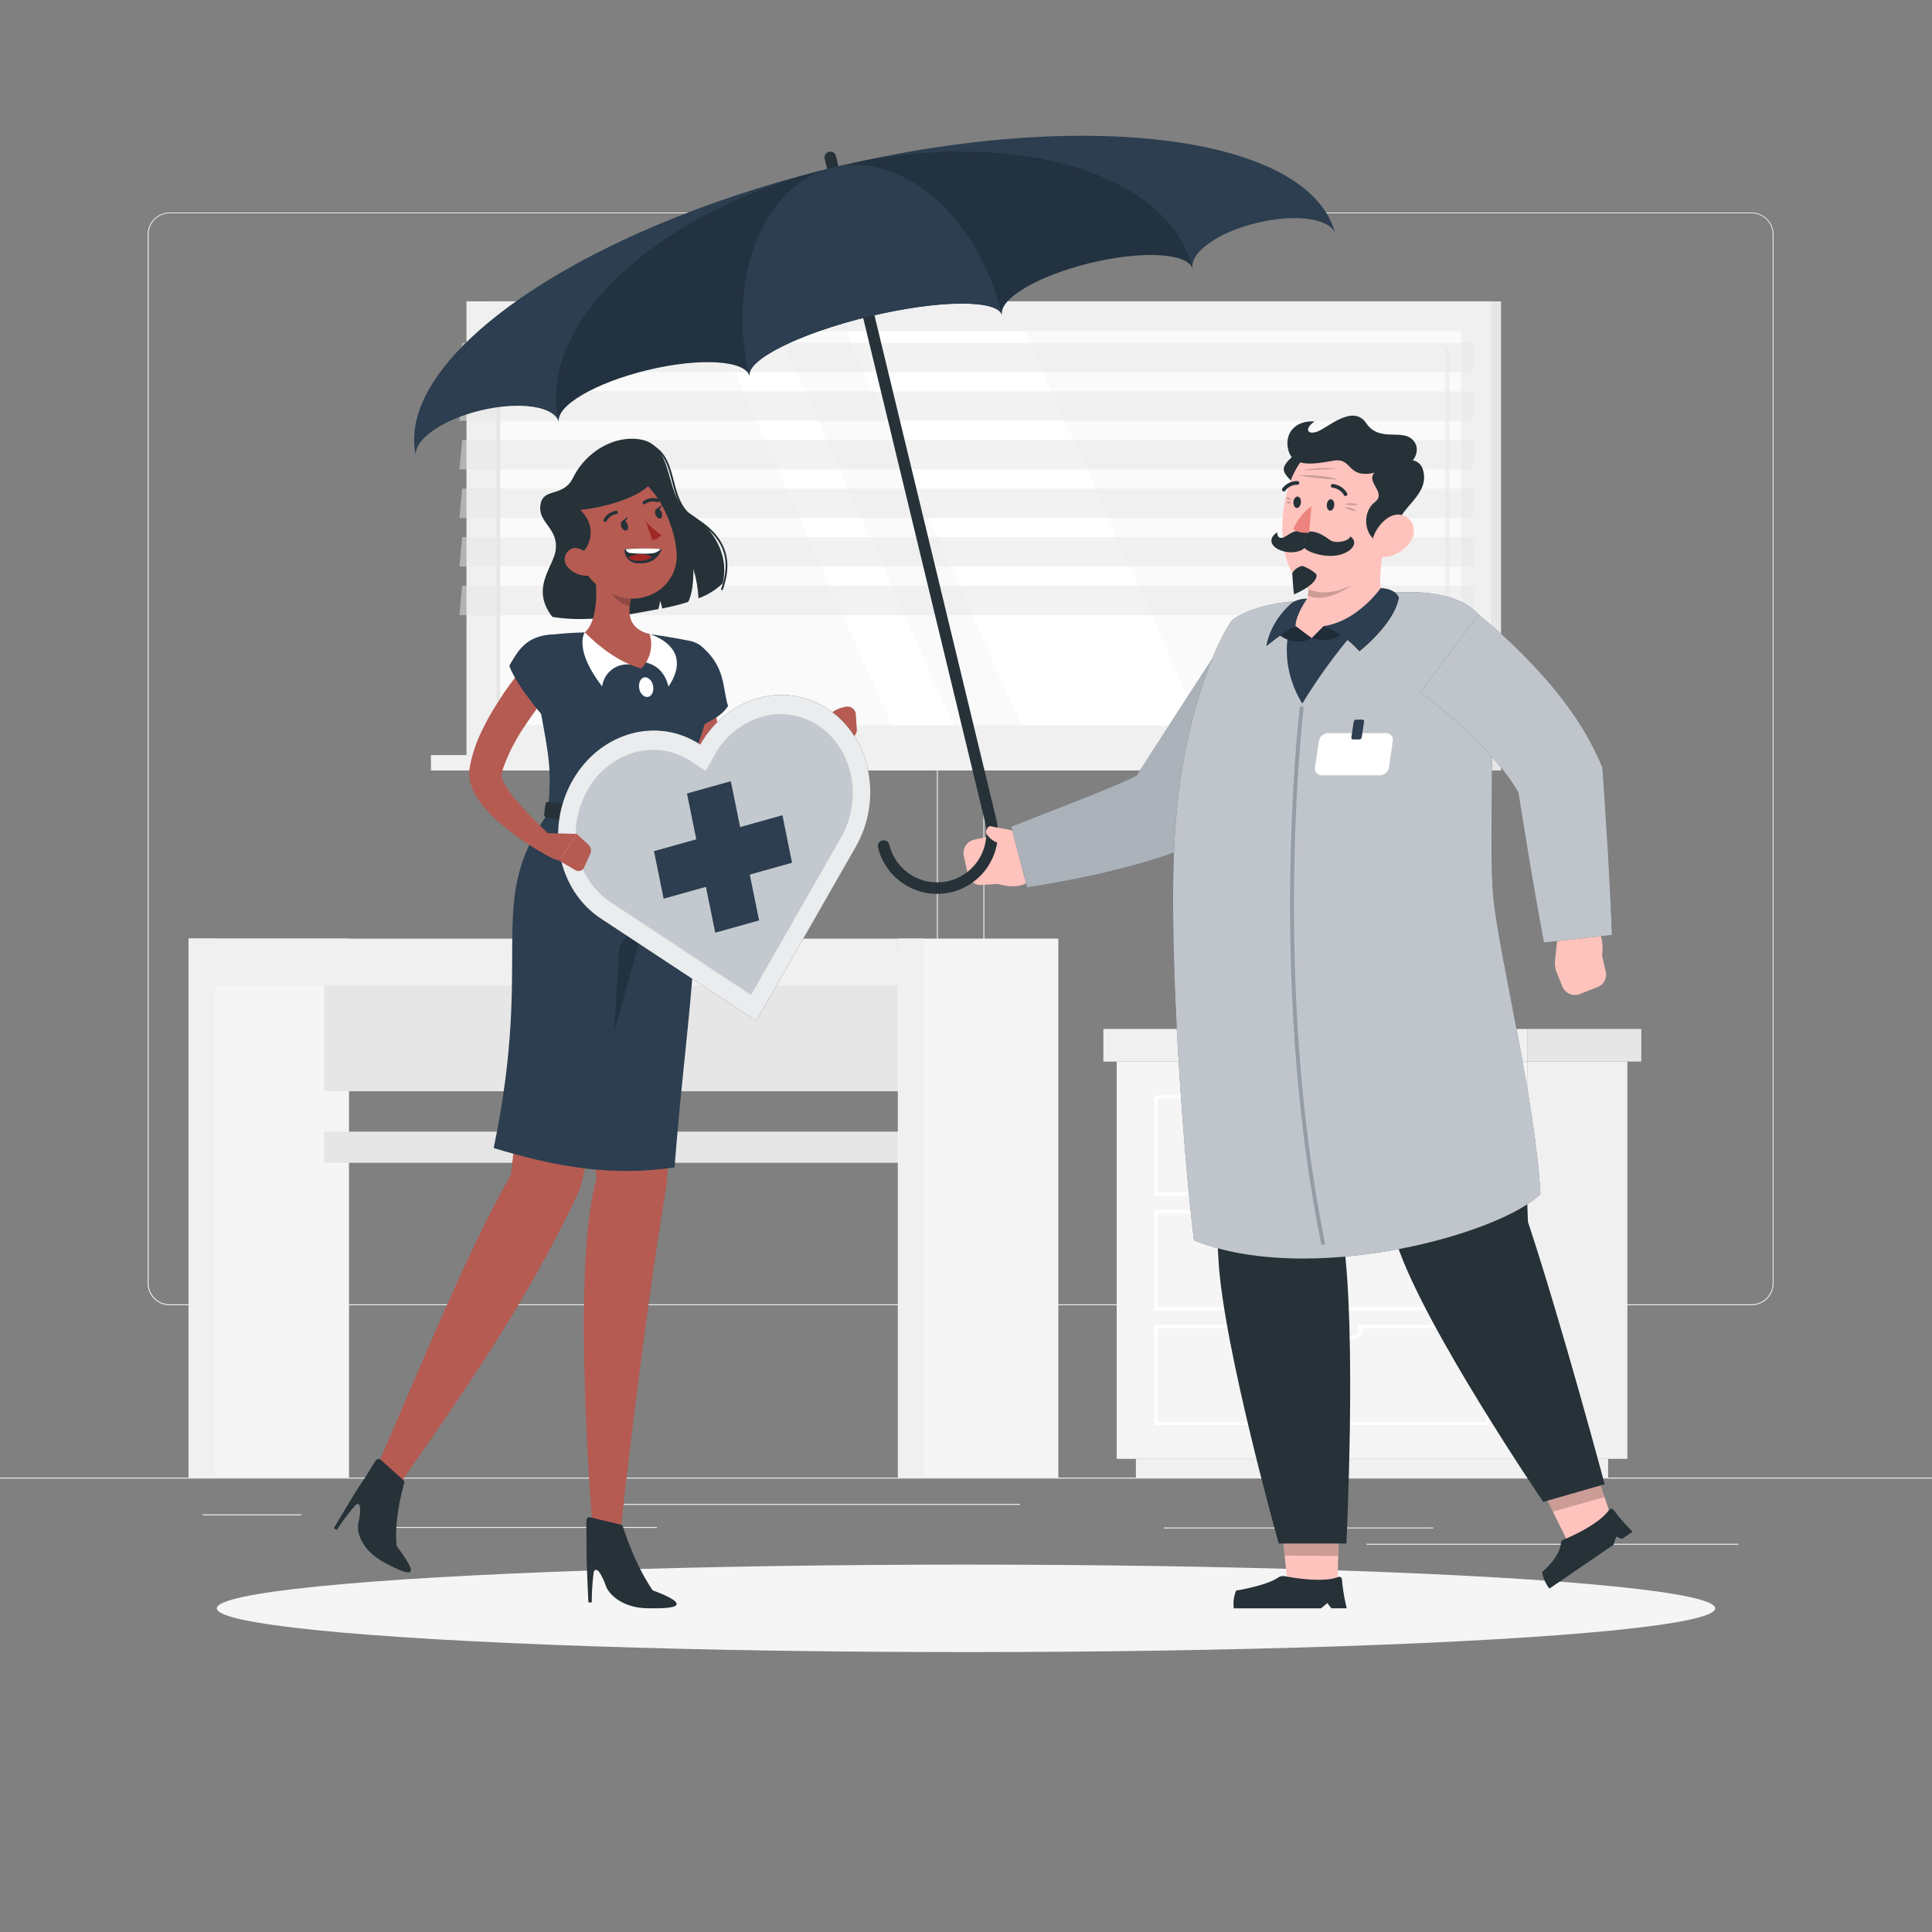 <svg xmlns="http://www.w3.org/2000/svg" viewBox="0 0 500 500"><rect x="0" y="0" width="500" height="500" fill="#808080" stroke="none"/><g id="freepik--background-complete--inject-43"><rect y="382.4" width="500" height="0.25" style="fill:#ebebeb"></rect><rect x="52.46" y="391.92" width="25.54" height="0.25" style="fill:#ebebeb"></rect><rect x="154.06" y="389.21" width="109.94" height="0.25" style="fill:#ebebeb"></rect><rect x="97.33" y="395.18" width="72.67" height="0.25" style="fill:#ebebeb"></rect><rect x="353.66" y="399.53" width="96.25" height="0.25" style="fill:#ebebeb"></rect><rect x="338.42" y="399.53" width="6.33" height="0.25" style="fill:#ebebeb"></rect><rect x="301.22" y="395.31" width="69.67" height="0.25" style="fill:#ebebeb"></rect><path d="M237,337.8H43.91a5.71,5.71,0,0,1-5.7-5.71V60.66A5.71,5.71,0,0,1,43.91,55H237a5.71,5.71,0,0,1,5.71,5.71V332.09A5.71,5.71,0,0,1,237,337.8ZM43.91,55.2a5.46,5.46,0,0,0-5.45,5.46V332.09a5.46,5.46,0,0,0,5.45,5.46H237a5.47,5.47,0,0,0,5.46-5.46V60.66A5.47,5.47,0,0,0,237,55.2Z" style="fill:#ebebeb"></path><path d="M453.31,337.8H260.21a5.72,5.72,0,0,1-5.71-5.71V60.66A5.72,5.72,0,0,1,260.21,55h193.1A5.71,5.71,0,0,1,459,60.66V332.09A5.71,5.71,0,0,1,453.31,337.8ZM260.21,55.2a5.47,5.47,0,0,0-5.46,5.46V332.09a5.47,5.47,0,0,0,5.46,5.46h193.1a5.47,5.47,0,0,0,5.46-5.46V60.66a5.47,5.47,0,0,0-5.46-5.46Z" style="fill:#ebebeb"></path><rect x="126.25" y="77.98" width="262.21" height="117.44" transform="translate(514.72 273.41) rotate(180)" style="fill:#e6e6e6"></rect><rect x="120.73" y="77.98" width="265.16" height="117.44" transform="translate(506.62 273.41) rotate(180)" style="fill:#f0f0f0"></rect><rect x="126.25" y="195.43" width="262.21" height="3.98" transform="translate(514.72 394.83) rotate(180)" style="fill:#e6e6e6"></rect><rect x="111.53" y="195.43" width="265.16" height="3.98" transform="translate(488.22 394.83) rotate(180)" style="fill:#f0f0f0"></rect><rect x="202.32" y="11.86" width="101.98" height="249.69" transform="translate(390.02 -116.6) rotate(90)" style="fill:#fafafa"></rect><polygon points="310.71 187.7 265.34 85.72 218.9 85.72 264.28 187.7 310.71 187.7" style="fill:#fff"></polygon><path d="M374.58,170.65a.55.55,0,0,0,.55-.55V90.75a.56.56,0,0,0-.55-.56.55.55,0,0,0-.55.56V170.1A.54.54,0,0,0,374.58,170.65Z" style="fill:#f0f0f0"></path><polygon points="246.82 187.7 201.44 85.72 185.38 85.72 230.75 187.7 246.82 187.7" style="fill:#fff"></polygon><rect x="77.96" y="136.21" width="101.98" height="0.98" transform="translate(265.66 7.75) rotate(90)" style="fill:#e6e6e6"></rect><g style="opacity:0.5"><polygon points="118.9 96.33 381.12 96.33 381.83 88.72 119.61 88.72 118.9 96.33" style="fill:#e6e6e6"></polygon><polygon points="118.9 108.91 381.12 108.91 381.83 101.29 119.61 101.29 118.9 108.91" style="fill:#e6e6e6"></polygon><polygon points="118.9 121.48 381.12 121.48 381.83 113.87 119.61 113.87 118.9 121.48" style="fill:#e6e6e6"></polygon><polygon points="118.9 134.06 381.12 134.06 381.83 126.44 119.61 126.44 118.9 134.06" style="fill:#e6e6e6"></polygon><polygon points="118.9 146.63 381.12 146.63 381.83 139.01 119.61 139.01 118.9 146.63" style="fill:#e6e6e6"></polygon><polygon points="118.9 159.2 381.12 159.2 381.83 151.59 119.61 151.59 118.9 159.2" style="fill:#e6e6e6"></polygon></g><rect x="395.25" y="274.73" width="25.9" height="102.82" transform="translate(816.41 652.28) rotate(180)" style="fill:#f0f0f0"></rect><rect x="293.97" y="377.55" width="122.21" height="4.85" transform="translate(710.15 759.95) rotate(180)" style="fill:#f0f0f0"></rect><rect x="289" y="274.73" width="106.26" height="102.82" style="fill:#f5f5f5"></rect><path d="M385.06,339.11H299.18a.41.41,0,0,1-.41-.42V313.58a.41.41,0,0,1,.41-.42h33.28a.42.42,0,0,1,.33.68,1.25,1.25,0,0,0-.27.77,1.33,1.33,0,0,0,1.37,1.3h16.47a1.33,1.33,0,0,0,1.37-1.3,1.25,1.25,0,0,0-.27-.77.42.42,0,0,1,.33-.68h33.27a.42.42,0,0,1,.42.42v25.11A.42.42,0,0,1,385.06,339.11Zm-85.46-.84h85V314H352.48a2.1,2.1,0,0,1,.09.61,2.18,2.18,0,0,1-2.21,2.14H333.89a2.18,2.18,0,0,1-2.21-2.14,2.1,2.1,0,0,1,.09-.61H299.6Z" style="fill:#fff"></path><path d="M385.06,368.8H299.18a.41.41,0,0,1-.41-.42V343.27a.41.41,0,0,1,.41-.42h33.29a.44.44,0,0,1,.38.24.43.43,0,0,1-.06.45,1.16,1.16,0,0,0-.27.76,1.34,1.34,0,0,0,1.37,1.31h16.47a1.34,1.34,0,0,0,1.37-1.31,1.22,1.22,0,0,0-.27-.76.41.41,0,0,1-.06-.45.44.44,0,0,1,.38-.24h33.28a.42.42,0,0,1,.42.42v25.11A.42.42,0,0,1,385.06,368.8ZM299.6,368h85V343.69H352.48a2.1,2.1,0,0,1,.09.61,2.18,2.18,0,0,1-2.21,2.15H333.89a2.18,2.18,0,0,1-2.21-2.15,2.1,2.1,0,0,1,.09-.61H299.6Z" style="fill:#fff"></path><path d="M385.06,309.42H299.18a.41.41,0,0,1-.41-.42V283.89a.41.41,0,0,1,.41-.42h33.28a.44.44,0,0,1,.38.24.43.43,0,0,1,0,.45,1.16,1.16,0,0,0-.27.76,1.33,1.33,0,0,0,1.37,1.3h16.47a1.33,1.33,0,0,0,1.37-1.3,1.16,1.16,0,0,0-.27-.76.43.43,0,0,1,0-.45.44.44,0,0,1,.38-.24h33.27a.42.42,0,0,1,.42.42V309A.41.41,0,0,1,385.06,309.42Zm-85.46-.84h85V284.31H352.48a2.1,2.1,0,0,1,.09.61,2.18,2.18,0,0,1-2.21,2.14H333.89a2.18,2.18,0,0,1-2.21-2.14,2.1,2.1,0,0,1,.09-.61H299.6Z" style="fill:#fff"></path><rect x="285.54" y="266.29" width="109.71" height="8.44" transform="translate(680.8 541.02) rotate(180)" style="fill:#f0f0f0"></rect><rect x="395.25" y="266.29" width="29.52" height="8.44" style="fill:#e6e6e6"></rect><rect x="48.8" y="242.92" width="41.53" height="139.48" transform="translate(139.12 625.31) rotate(180)" style="fill:#f5f5f5"></rect><rect x="48.8" y="242.92" width="6.85" height="139.48" transform="translate(104.45 625.31) rotate(180)" style="fill:#f0f0f0"></rect><rect x="83.92" y="247.52" width="157.67" height="34.9" style="fill:#e6e6e6"></rect><rect x="83.92" y="292.87" width="157.67" height="8.06" style="fill:#e6e6e6"></rect><rect x="48.8" y="242.92" width="183.58" height="12.12" style="fill:#f0f0f0"></rect><rect x="232.38" y="242.92" width="41.52" height="139.48" transform="translate(506.28 625.31) rotate(180)" style="fill:#f5f5f5"></rect><rect x="232.38" y="242.92" width="6.85" height="139.48" transform="translate(471.6 625.31) rotate(180)" style="fill:#f0f0f0"></rect></g><g id="freepik--Shadow--inject-43"><ellipse id="freepik--path--inject-43" cx="250" cy="416.24" rx="193.89" ry="11.32" style="fill:#f5f5f5"></ellipse></g><g id="freepik--character-1--inject-43"><path d="M187,151a17.71,17.71,0,0,1-6.24,3.84,31,31,0,0,0-1.31-7.51s.2,5.45-1.35,8.45a55.83,55.83,0,0,1-6.72,1.68,15,15,0,0,0-.56-2,10.27,10.27,0,0,1-.45,2.18c-7.57,1.38-18,3.63-27.43,2-5.75-7.4.27-12.87.86-17.24.77-5.72-4.59-7.06-3.94-11.7s5.84-1.82,8.45-7.07c3.46-7,11.06-11.15,17.7-9.84,8.79,1.75,5.76,14.92,12.55,19.15S188.72,144.47,187,151Z" style="fill:#263238"></path><path d="M186.85,152.73h-.08a.24.24,0,0,1-.15-.31c1.85-5.38,2.72-12.3-7.11-18.13-3.63-2.16-4.64-6.05-5.63-9.81-1.33-5.09-2.57-9.89-10.24-9.78a.26.26,0,0,1-.24-.24.23.23,0,0,1,.24-.25c8-.11,9.4,5.1,10.72,10.14.95,3.67,1.95,7.46,5.4,9.52,10.25,6.08,9.08,13.59,7.32,18.71A.25.25,0,0,1,186.85,152.73Z" style="fill:#263238"></path><path d="M176,217.32s-.4,48.9-3.46,89.07c-6.63,39.76-12.44,94.34-12.44,94.34h-6.34s-6.39-72.43.66-95.73c-4.18-29.88-2.88-86.87-2.88-86.87Z" style="fill:#b55b52"></path><path d="M184.37,174.21c0,.46,0,1.14,0,1.72l.08,1.83c.07,1.23.18,2.46.32,3.67a54.23,54.23,0,0,0,1.26,7.17,35.35,35.35,0,0,0,2.32,6.54,18.85,18.85,0,0,0,3.64,5.23l.37.37a1.16,1.16,0,0,0-.63-.33c-.12,0,0,.06.31.05a8.46,8.46,0,0,0,2.4-.62,38.3,38.3,0,0,0,5.88-3c2-1.19,3.94-2.51,5.89-3.87s3.91-2.78,5.8-4.18l0,0a2.31,2.31,0,0,1,3.13,3.36c-1.66,1.94-3.39,3.69-5.18,5.45s-3.68,3.41-5.69,5a41.06,41.06,0,0,1-6.68,4.39,16.56,16.56,0,0,1-4.53,1.55,8.5,8.5,0,0,1-3.32-.06,7.1,7.1,0,0,1-3.73-2.17l.38.38a26,26,0,0,1-5.92-7.37,38.57,38.57,0,0,1-3.33-8.28,56.93,56.93,0,0,1-1.69-8.45c-.17-1.41-.29-2.83-.37-4.25,0-.71-.07-1.42-.08-2.14s0-1.39,0-2.25a4.64,4.64,0,0,1,9.27.19Z" style="fill:#b55b52"></path><path d="M221.74,188.73l-.25-3.85a2.18,2.18,0,0,0-2.54-2h0a8.82,8.82,0,0,0-5,2.7l-4.2,4.5-.76,4.2c3.38,1.66,8.11-1.74,8.11-1.74l3.45-1.7A2.18,2.18,0,0,0,221.74,188.73Z" style="fill:#b55b52"></path><path d="M181.33,167.14c6.63,5.33,5.62,11.21,7.09,15.55-3.07,5.2-15.21,7.65-15.21,7.65S174.18,161.39,181.33,167.14Z" style="fill:#2C3E50"></path><path d="M184.27,173c1,13.65-7.29,24-8,38.39l-34.46-.84c1-14,.58-12.62-4.34-39.73a5.56,5.56,0,0,1,4.83-6.52c2.56-.29,5.73-.57,9.06-.63a116.54,116.54,0,0,1,16.73.47c3.59.43,7.42,1.12,10.34,1.7C181.86,166.49,184,169.5,184.27,173Z" style="fill:#2C3E50"></path><path d="M169.07,177.83c.14,1.41-.57,2.55-1.59,2.55s-2-1.13-2.1-2.54.57-2.56,1.59-2.56S168.93,176.42,169.07,177.83Z" style="fill:#fff"></path><path d="M167.22,171.46c2.32.59,4.8,2.18,5.79,6.24,6.92-10.36-4.9-13.59-4.9-13.59Z" style="fill:#fff"></path><path d="M163.15,172a6.52,6.52,0,0,0-7.31,5.66c-7.59-9.88-4.46-14.06-4.46-14.06Z" style="fill:#fff"></path><path d="M153.57,144.85c.9,5.41,1.68,15.3-2.19,18.79,0,0,6.82,7.39,14.59,9.34a8.78,8.78,0,0,0,2.14-8.87c-6-1.6-5.68-6.05-4.52-10.2Z" style="fill:#b55b52"></path><path d="M157.65,148.55l5.94,5.35a16.36,16.36,0,0,0-.6,3c-2.29-.4-5.37-3-5.54-5.41A8,8,0,0,1,157.65,148.55Z" style="opacity:0.2"></path><path d="M147.22,138.83c3.52,8.29,4.84,11.87,10.66,14.7,8.75,4.26,18.16-1.88,17.19-11.05-.88-8.26-6.49-20.42-16-20.86A12.29,12.29,0,0,0,147.22,138.83Z" style="fill:#b55b52"></path><path d="M146.15,132.22c11.26-.09,27-5.72,22.37-11.61C166.15,108.89,146.31,121.09,146.15,132.22Z" style="fill:#263238"></path><path d="M147.85,130.28c7.54,4.22,5.54,12.39.76,14C143.56,138.22,142.3,129.22,147.85,130.28Z" style="fill:#263238"></path><path d="M161.66,142.19s2.56-.47,9.65-.07c-1,2.17-2.61,3.9-6.24,3.66A3.38,3.38,0,0,1,161.66,142.19Z" style="fill:#263238"></path><path d="M166.52,143.46a6.46,6.46,0,0,0-4,.85,3.72,3.72,0,0,0,2.23.8,6.43,6.43,0,0,0,4-.86A3.68,3.68,0,0,0,166.52,143.46Z" style="fill:#a02724"></path><path d="M162,142.14c0,.42.2.67.85.94a30.33,30.33,0,0,0,5.72.14A3.5,3.5,0,0,0,171,142.1,56.58,56.58,0,0,0,162,142.14Z" style="fill:#fff"></path><path d="M160.8,136.29c.24.69.8,1.12,1.26,1s.61-.85.37-1.54-.81-1.12-1.26-1S160.55,135.6,160.8,136.29Z" style="fill:#263238"></path><path d="M169.64,133.19c.24.69.81,1.12,1.26,1s.62-.85.37-1.54-.81-1.12-1.26-1S169.4,132.5,169.64,133.19Z" style="fill:#263238"></path><path d="M169.83,131.76l1.49-1.07S170.92,132.29,169.83,131.76Z" style="fill:#263238"></path><path d="M167.12,134.9a19.27,19.27,0,0,0,4,3.53,3.15,3.15,0,0,1-2.3,1.34Z" style="fill:#a02724"></path><path d="M147,146.85A6.59,6.59,0,0,0,151.6,149c2.31.08,2.92-2.11,1.82-4-1-1.7-3.37-3.79-5.47-3A3,3,0,0,0,147,146.85Z" style="fill:#b55b52"></path><path d="M156.72,135.06a.4.4,0,0,0,.26-.2,3.41,3.41,0,0,1,2.53-1.81.45.45,0,0,0,.4-.46.43.43,0,0,0-.46-.4,4.25,4.25,0,0,0-3.22,2.25.43.43,0,0,0,.17.58A.4.4,0,0,0,156.72,135.06Z" style="fill:#263238"></path><path d="M170.4,129.92a.46.46,0,0,0,.2-.25.42.42,0,0,0-.29-.53,4.22,4.22,0,0,0-3.87.63.43.43,0,0,0,.55.66,3.38,3.38,0,0,1,3.07-.47A.44.44,0,0,0,170.4,129.92Z" style="fill:#263238"></path><path d="M161,134.86l1.48-1.07S162.08,135.39,161,134.86Z" style="fill:#263238"></path><path d="M166.78,218.5s-6.42,50-16.78,89.5c-14.14,30.09-30.79,53.33-47.86,78l-6-3.2c11.71-26.58,24.24-58.06,36.1-78.78,8.58-75.42,7.63-85.49,7.63-85.49Z" style="fill:#b55b52"></path><path d="M106.3,406c-.38-1.61-3.62-5.85-3.62-5.85s-1-5.75,1.94-16.35a.69.69,0,0,0-.2-.7l-5.88-5.32a.86.86,0,0,0-1.18.07c-.5.52-2.12,3.4-2.7,4.28s-1.44,2.16-2,3c-2,3.16-6.27,10.39-6.27,10.39l.77.41a65.19,65.19,0,0,1,4.61-6.16c1.74-1.85,1.66,1.41,1,4.2s1.12,7.14,6,10C104.57,407.2,106.7,407.65,106.3,406Z" style="fill:#263238"></path><path d="M176.29,211.36c7.3,23.08,1.75,46.51-1.72,90.75-16,2.41-30.33,0-46.8-5,10.58-50.78-2.47-63.44,14.06-86.59Z" style="fill:#2C3E50"></path><path d="M141.24,208a19.45,19.45,0,0,0-.4,2.72.74.74,0,0,0,.49.84c3.71.57,25.43,3.73,35.13,1.33a.68.68,0,0,0,.42-.71c0-.83,0-2.13,0-2.94,0-.42-.25-.77-.56-.77-3.39,0-21.28.08-34.58-.92A.51.51,0,0,0,141.24,208Z" style="fill:#263238"></path><path d="M158.85,207.65c1.67-.44,11.47-.15,12.36.26s.46,5.82-.33,6.16c-1.57.7-10.5.52-12.11.16S157.71,208,158.85,207.65Z" style="fill:#fff"></path><polygon points="158.95 267.26 160.3 244.96 168 234.37 158.95 267.26" style="opacity:0.2"></polygon><path d="M143.9,177c-1.33,1.64-2.79,3.45-4.1,5.24s-2.66,3.61-3.86,5.47a47.94,47.94,0,0,0-5.77,11.23c-.12.46-.26.91-.34,1.34l-.07.28a0,0,0,0,0,0,0s0,.05,0,.12a5.46,5.46,0,0,0,.64,1.87,28.69,28.69,0,0,0,3.57,5,121.68,121.68,0,0,0,9.51,9.65l.06.06a2.31,2.31,0,0,1-2.71,3.7,68.55,68.55,0,0,1-11.94-8.41,31.72,31.72,0,0,1-5.28-5.89,12.83,12.83,0,0,1-2-4.6,9.1,9.1,0,0,1-.16-1.63c0-.28,0-.59,0-.9s.05-.38.08-.58c.09-.73.24-1.41.38-2.1a38.23,38.23,0,0,1,2.66-7.44,63.88,63.88,0,0,1,3.6-6.58c1.3-2.1,2.64-4.15,4.1-6.1s2.91-3.84,4.62-5.77a4.64,4.64,0,0,1,7.07,6Z" style="fill:#b55b52"></path><path d="M142.73,164.22c-6.53.39-8.67,4.1-10.92,8.09,2,5.69,10.3,14.83,10.3,14.83S154.59,163.52,142.73,164.22Z" style="fill:#2C3E50"></path><path d="M214.21,183.46c-11.11-7.33-25.88-3.19-33,9.23-11.12-7.33-25.89-3.19-33,9.23s-3.86,28.44,7.25,35.77l40.25,26.53,25.74-45C228.58,206.8,225.33,190.79,214.21,183.46Z" style="fill:#2C3E50"></path><path d="M214.21,183.46c-11.11-7.33-25.88-3.19-33,9.23-11.12-7.33-25.89-3.19-33,9.23s-3.86,28.44,7.25,35.77l40.25,26.53,25.74-45C228.58,206.8,225.33,190.79,214.21,183.46Z" style="fill:#fff;opacity:0.9"></path><path d="M157.93,233.42a20.05,20.05,0,0,1-8.48-12.94,23,23,0,0,1,2.6-16,20.37,20.37,0,0,1,12.14-9.74A17.57,17.57,0,0,1,178.78,197l3.82,2.52,2.44-4.27a20.39,20.39,0,0,1,12.15-9.74,17.55,17.55,0,0,1,14.58,2.26c9,5.93,11.63,18.93,5.88,29l-23.29,40.72Z" style="fill:#2C3E50;opacity:0.2"></path><polygon points="196.45 238.21 185.1 241.38 177.79 205.35 189.14 202.18 196.45 238.21" style="fill:#2C3E50"></polygon><polygon points="171.75 232.58 169.25 220.28 202.49 210.98 204.98 223.28 171.75 232.58" style="fill:#2C3E50"></polygon><path d="M140.63,215.6l8.62.21-4.53,6.93s-5.14-1.27-6.46-4.9Z" style="fill:#b55b52"></path><path d="M152.82,220.81l-1.63,3.65a1.58,1.58,0,0,1-2.34.7l-4.13-2.42,4.53-6.93,3.06,2.82A2,2,0,0,1,152.82,220.81Z" style="fill:#b55b52"></path><path d="M174.77,414.47c-1.21-1.24-5.82-2.87-5.82-2.87s-4.31-5.79-7.73-16.51a.78.78,0,0,0-.56-.52l-7.86-1.88a.78.78,0,0,0-1,.62c-.13.69,0,4.63,0,5.69s0,2.58,0,3.59c.07,3.73.48,12.12.48,12.12h.87a63.33,63.33,0,0,1,.47-7.61c.43-2.46,2.17.45,3.14,3.23s4.88,5.74,10.56,5.88C174,416.37,176,415.76,174.77,414.47Z" style="fill:#263238"></path></g><g id="freepik--character-2--inject-43"><polygon points="331.37 392.44 346.67 392.58 346.09 410.64 333.31 410.53 331.37 392.44" style="fill:#ffc3bd"></polygon><polygon points="331.38 392.44 346.68 392.59 346.35 402.7 332.46 402.58 331.38 392.44" style="opacity:0.2"></polygon><path d="M347.61,320.54c5.34-23.75,14.18-48.83,4.87-70.14L310,254.11s4.21,50.55,5.34,71.91c1.18,22.21,15.6,73.45,15.6,73.45l17.5,0S351.14,345.13,347.61,320.54Z" style="fill:#263238"></path><path d="M348.54,416.22h-4l-1-1.35-1.67,1.37H319.31a8.66,8.66,0,0,1,.6-4.6s7.83-1.27,10.86-3.35a2.31,2.31,0,0,1,1.78-.36c2.73.52,9.95,1.69,13.86.17a.68.68,0,0,1,.87.59A49.23,49.23,0,0,0,348.54,416.22Z" style="fill:#263238"></path><polygon points="397.34 381.96 412.08 377.83 417.76 394.98 405.45 398.45 397.34 381.96" style="fill:#ffc3bd"></polygon><polygon points="397.35 381.97 412.09 377.83 415.27 387.44 401.89 391.2 397.35 381.97" style="opacity:0.2"></polygon><path d="M395.43,316.21c-.86-23.18-2.31-57.85-11-67.76l-47.57,3.23s17.77,49.32,24.62,70.16c7.13,21.67,37.91,66.85,37.91,66.85l15.9-4.57S404,342,395.43,316.21Z" style="fill:#263238"></path><path d="M266.47,218.62l1.31,6.31c-1,6.69-9.42,3.84-9.42,3.84l-4.57.26a3.41,3.41,0,0,1-3.35-2.89l-.95-4.4a3.56,3.56,0,0,1,2.37-4.37l3.9-.87a7.11,7.11,0,0,1,3.43.09Z" style="fill:#ffc3bd"></path><path d="M242.49,231.33a15.74,15.74,0,0,1-15.26-12,1.5,1.5,0,0,1,2.92-.71,12.73,12.73,0,1,0,24.75-6L213.43,41.09a1.5,1.5,0,0,1,2.92-.7l41.46,171.5a15.72,15.72,0,0,1-11.59,19A15.85,15.85,0,0,1,242.49,231.33Z" style="fill:#263238"></path><path d="M107.62,117.88c-.46-4.13,6.83-9.26,16.71-11.65,10.23-2.47,19.31-1.08,20.33,3.11-1-4.19,9.22-10.25,22.86-13.55S193,93.21,194,97.4c-1-4.19,12.79-11.11,30.82-15.47s33.5-4.51,34.51-.32c-1-4.19,9.21-10.25,22.85-13.55s25.49-2.58,26.5,1.61c-1-4.19,6.46-9.58,16.66-12,9.88-2.39,18.74-1.17,20.21,2.73-6.65-25.21-64.66-32.84-130.06-17S102,92.42,107.62,117.88Z" style="fill:#2C3E50"></path><path d="M144.66,109.34c-1-4.19,9.22-10.25,22.86-13.55S193,93.21,194,97.4c-1-4.19,12.79-11.11,30.82-15.47s33.5-4.51,34.51-.32c-1-4.19,9.21-10.25,22.85-13.55s25.49-2.58,26.5,1.61c-6.16-25.5-47.88-37.3-93.19-26.34S138.49,83.83,144.66,109.34Z" style="opacity:0.2"></path><path d="M194,97.4c-1-4.19,12.79-11.11,30.82-15.47s33.5-4.51,34.51-.32C253.19,56.1,233.55,39,215.52,43.33S187.86,71.89,194,97.4Z" style="fill:#2C3E50"></path><path d="M268,219.35c-2.73-4.82-7.69-4.54-11.6-5.53-.66-.17-1.71,1.33-.9,2.27a5.69,5.69,0,0,0,3.8,2.29c.19,1.72,2.39,6.22,7.25,5.73A7,7,0,0,0,268,219.35Z" style="fill:#ffc3bd"></path><path d="M337.55,179.74c-2.08,3.12-4.22,6.14-6.35,9.19s-4.31,6.06-6.52,9.06c-4.41,6-8.92,11.95-13.67,17.88l-2,2.53-1.87.81c-1,.43-2,.88-2.93,1.25l-2.74,1c-1.76.58-3.51,1.15-5.22,1.64-3.42,1-6.81,1.86-10.17,2.66s-6.74,1.5-10.1,2.14-6.72,1.24-10.18,1.73l-4.09-15.7,18.44-7.22c3.05-1.18,6-2.44,8.95-3.67,1.46-.62,2.84-1.26,4.21-1.89l1.9-1,1.62-.9-3.9,3.34c3.95-6,7.89-12.19,11.85-18.34l6-9.24c2-3.06,4-6.17,6-9.18Z" style="fill:#2C3E50"></path><g style="opacity:0.6"><path d="M337.55,179.74c-2.08,3.12-4.22,6.14-6.35,9.19s-4.31,6.06-6.52,9.06c-4.41,6-8.92,11.95-13.67,17.88l-2,2.53-1.87.81c-1,.43-2,.88-2.93,1.25l-2.74,1c-1.76.58-3.51,1.15-5.22,1.64-3.42,1-6.81,1.86-10.17,2.66s-6.74,1.5-10.1,2.14-6.72,1.24-10.18,1.73l-4.09-15.7,18.44-7.22c3.05-1.18,6-2.44,8.95-3.67,1.46-.62,2.84-1.26,4.21-1.89l1.9-1,1.62-.9-3.9,3.34c3.95-6,7.89-12.19,11.85-18.34l6-9.24c2-3.06,4-6.17,6-9.18Z" style="fill:#fff"></path></g><path d="M327.48,157.53a192.27,192.27,0,0,1,42.42-3.16,14.34,14.34,0,0,1,13.43,15.94c-3.58,33.76,3.29,73.44,3.2,80.06,0,0-62,25.53-78.59,6.19-8-40.24,3.52-75.28,8.9-89.93A14.29,14.29,0,0,1,327.48,157.53Z" style="fill:#2C3E50"></path><path d="M383.86,160.42c-2.67-3.42-7.42-7.92-23.35-7.1-13.82,12.1-23.45,28.76-23.45,28.76s-8.78-12.41-.45-26.5c-9.17.25-15.17,3.09-17.33,4.59s-12.75,21.66-15.09,53.66S307,305.67,309,321c29.83,12,79.16-1.5,89.66-12-1.33-24.33-10.49-60.83-12.16-76.33S388.19,167.17,383.86,160.42Z" style="fill:#2C3E50"></path><path d="M383.86,160.42c-2.67-3.42-7.42-7.92-23.35-7.1-13.82,12.1-23.45,28.76-23.45,28.76s-8.78-12.41-.45-26.5c-9.17.25-15.17,3.09-17.33,4.59s-12.75,21.66-15.09,53.66S307,305.67,309,321c29.83,12,79.16-1.5,89.66-12-1.33-24.33-10.49-60.83-12.16-76.33S388.19,167.17,383.86,160.42Z" style="fill:#fff;opacity:0.7"></path><path d="M334.37,159.37a9,9,0,0,1,3.91-4.44,8.34,8.34,0,0,0-.36-5.58l20.27-8.53c-1.07,7.05-1.89,12.62,1,15.74-3.88,2.87-11,8.05-19.21,8.56S333.3,162.38,334.37,159.37Z" style="fill:#ffc3bd"></path><path d="M338.14,150l15.58-2.34c-4.42,5.68-11.67,8.32-15.24,6.5A8.29,8.29,0,0,0,338.14,150Z" style="opacity:0.2"></path><path d="M339.47,165.14,342.6,162l4.76,1.87S344.7,166.87,339.47,165.14Z" style="fill:#2C3E50"></path><path d="M339.47,165.14,342.6,162l4.76,1.87S344.7,166.87,339.47,165.14Z" style="opacity:0.3"></path><path d="M337.57,137.68c-4.09-.65-6-6.56-3.32-9.84s-3.68-4.54-1.57-7.7,8.16-6.33,11.85-3.42-4.69,11.52-2.88,16.62A57.48,57.48,0,0,1,337.57,137.68Z" style="fill:#263238"></path><path d="M361.29,129.81c-1.56,9.93-2.83,16.64-9,20.31-12.3,7.29-18.7,1.19-20.14-9-1.3-9.19,1.46-23.88,11.62-26.84A13.84,13.84,0,0,1,361.29,129.81Z" style="fill:#ffc3bd"></path><path d="M356.86,140.33c-3.85-1.51-4.46-7.71-1.11-10.32s-2.61-5.23.14-7.87,10.83-5.22,12.3-.77c2.31,7-7.07,10.24-6.41,15.61A57.23,57.23,0,0,1,356.86,140.33Z" style="fill:#263238"></path><path d="M357.84,121.72c-9.63,3.32-7.34-3.44-12.7-2.5s-10.7,1.86-11.79-3c-.89-3.92,1.71-7.5,6.87-7.15-2.67,1.78-2,3.55.63,2.66s9.27-7.32,12.74-2.2,9.44,1.19,12.23,4.53S364.14,123,357.84,121.72Z" style="fill:#263238"></path><path d="M334.43,148.34a3.94,3.94,0,0,1,2.63-1.88,10.19,10.19,0,0,1,3.63,2.18c.5,2.42-5,4.86-5.8,5.19C334.61,151.67,334.43,148.34,334.43,148.34Z" style="fill:#263238"></path><path d="M348,130.51a4.6,4.6,0,0,1,3.53.16A9.28,9.28,0,0,1,348,130.51Z" style="opacity:0.2"></path><path d="M348,131.35a3.85,3.85,0,0,1,3.07.94A7.57,7.57,0,0,1,348,131.35Z" style="opacity:0.2"></path><path d="M334.23,129.35s-.82-1-1.43-.44A2,2,0,0,0,334.23,129.35Z" style="opacity:0.2"></path><path d="M334.08,130.13s-.67-.88-1.1,0A1,1,0,0,0,334.08,130.13Z" style="opacity:0.2"></path><path d="M337.23,121.66a32.32,32.32,0,0,1,8.86-.4C341.18,121.72,337.23,121.66,337.23,121.66Z" style="opacity:0.2"></path><path d="M336.09,123s6.77-.24,10.16,1.1A63.77,63.77,0,0,1,336.09,123Z" style="opacity:0.2"></path><path d="M365.1,140.09a9.46,9.46,0,0,1-6.06,4c-3.29.61-4.67-2.4-3.54-5.36,1-2.66,4-6.18,7.17-5.46S366.79,137.5,365.1,140.09Z" style="fill:#ffc3bd"></path><path d="M345.3,130.79c-.08.81-.57,1.42-1.1,1.37s-.9-.76-.83-1.57.57-1.43,1.11-1.38S345.38,130,345.3,130.79Z" style="fill:#263238"></path><path d="M336.67,130.09c-.08.81-.57,1.42-1.1,1.37s-.9-.76-.83-1.57.57-1.43,1.11-1.38S336.75,129.27,336.67,130.09Z" style="fill:#263238"></path><path d="M344.26,139.8c1.28.94,4.92.33,5.17-1,2.35,1.6.43,4.09-3,4.85s-7.88-.63-8.86-1.87l.12-4.11C340.29,137.18,342,138.16,344.26,139.8Z" style="fill:#263238"></path><path d="M332.79,138.77c-1.39.92-2.29.33-2.24-1-2.18,1.32-2,3.4.55,4.53s5.5.61,6.51-.5l.24-4.06C335.89,137,334.89,137.39,332.79,138.77Z" style="fill:#263238"></path><path d="M339.41,131l-.6,6.84s-2.66.36-4.09-.94A14.2,14.2,0,0,1,339.41,131Z" style="fill:#ed847e"></path><path d="M348.23,128.37a.44.44,0,0,0,.24-.07.48.48,0,0,0,.15-.66,4.79,4.79,0,0,0-3.7-2.37.47.47,0,0,0-.49.46.48.48,0,0,0,.46.5h0a3.85,3.85,0,0,1,2.92,1.91A.47.47,0,0,0,348.23,128.37Z" style="fill:#263238"></path><path d="M332.22,127.18a.48.48,0,0,0,.42-.19,3.74,3.74,0,0,1,3.09-1.53.48.48,0,0,0,.52-.44.49.49,0,0,0-.44-.52,4.72,4.72,0,0,0-3.93,1.9.48.48,0,0,0,.08.67A.54.54,0,0,0,332.22,127.18Z" style="fill:#263238"></path><path d="M403.26,240.93l6-2.34c6.77-.06,5.35,8.66,5.35,8.66l1,4.47a3.4,3.4,0,0,1-2.29,3.77l-4.19,1.67a3.55,3.55,0,0,1-4.69-1.62l-1.51-3.7a7.07,7.07,0,0,1-.48-3.4Z" style="fill:#ffc3bd"></path><path d="M382.6,159.08l1.31,1,1.18,1c.77.64,1.51,1.29,2.25,1.94,1.48,1.31,2.93,2.63,4.35,4,2.84,2.71,5.57,5.58,8.21,8.58q2,2.25,3.87,4.64t3.64,5a72.58,72.58,0,0,1,6.38,11.31l.89,2,.11,1.48c.27,3.48.48,7,.7,10.47l.67,10.47c.38,7,.76,14,1,21l-17.57,1.95c-1.32-6.86-2.49-13.74-3.68-20.61L394.23,213c-.56-3.44-1.12-6.88-1.63-10.32l1,3.48a50.35,50.35,0,0,0-4.9-7.22c-1.94-2.39-4.08-4.75-6.36-7.06s-4.71-4.54-7.21-6.7q-1.87-1.64-3.81-3.19l-1.92-1.52-.95-.73-.83-.62Z" style="fill:#2C3E50"></path><g style="opacity:0.7"><path d="M382.6,159.08l1.31,1,1.18,1c.77.64,1.51,1.29,2.25,1.94,1.48,1.31,2.93,2.63,4.35,4,2.84,2.71,5.57,5.58,8.21,8.58q2,2.25,3.87,4.64t3.64,5a72.58,72.58,0,0,1,6.38,11.31l.89,2,.11,1.48c.27,3.48.48,7,.7,10.47l.67,10.47c.38,7,.76,14,1,21l-17.57,1.95c-1.32-6.86-2.49-13.74-3.68-20.61L394.23,213c-.56-3.44-1.12-6.88-1.63-10.32l1,3.48a50.35,50.35,0,0,0-4.9-7.22c-1.94-2.39-4.08-4.75-6.36-7.06s-4.71-4.54-7.21-6.7q-1.87-1.64-3.81-3.19l-1.92-1.52-.95-.73-.83-.62Z" style="fill:#fff"></path></g><path d="M357.33,152.19s-6,8.61-14.73,9.83a25.11,25.11,0,0,1,9.21,6.55s9-7,10.23-13.86C361.17,152.24,357.33,152.19,357.33,152.19Z" style="fill:#2C3E50"></path><path d="M342.39,322.17a.49.49,0,0,1-.49-.4c-13.8-68.07-5.62-137.8-5.54-138.5a.5.5,0,0,1,1,.12c-.08.7-8.24,70.27,5.53,138.18a.51.51,0,0,1-.39.59Z" style="fill:#2C3E50;opacity:0.3"></path><path d="M357.14,200.65H342.09a1.74,1.74,0,0,1-1.76-2.05l1-6.87a2.49,2.49,0,0,1,2.37-2h15a1.74,1.74,0,0,1,1.76,2l-1,6.87A2.49,2.49,0,0,1,357.14,200.65Z" style="fill:#fff"></path><path d="M351.81,191.36h-1.63a.44.44,0,0,1-.45-.52l.61-4.08a.62.62,0,0,1,.6-.52h1.63a.44.44,0,0,1,.45.52l-.61,4.08A.62.62,0,0,1,351.81,191.36Z" style="fill:#2C3E50"></path><path d="M339.47,165.14l-4.15-3.09-4.75,1.89S334.64,167.78,339.47,165.14Z" style="fill:#2C3E50"></path><path d="M339.47,165.14l-4.15-3.09-4.75,1.89S334.64,167.78,339.47,165.14Z" style="opacity:0.3"></path><path d="M338.28,154.93s-3,4.26-3,7.12c-3,1.38-7.54,5.21-7.54,5.21s.59-6,6.6-11.23A6.92,6.92,0,0,1,338.28,154.93Z" style="fill:#2C3E50"></path><path d="M422.51,396.41l-2.75,1.88-1.5-.61-.68,2.11L401,411.12a9,9,0,0,1-1.89-4.28s4.66-3.84,4.87-7.62a.75.75,0,0,1,.45-.66c1.89-.78,9.29-4,12-7.79a.72.72,0,0,1,1.18,0A49.27,49.27,0,0,0,422.51,396.41Z" style="fill:#263238"></path></g></svg>